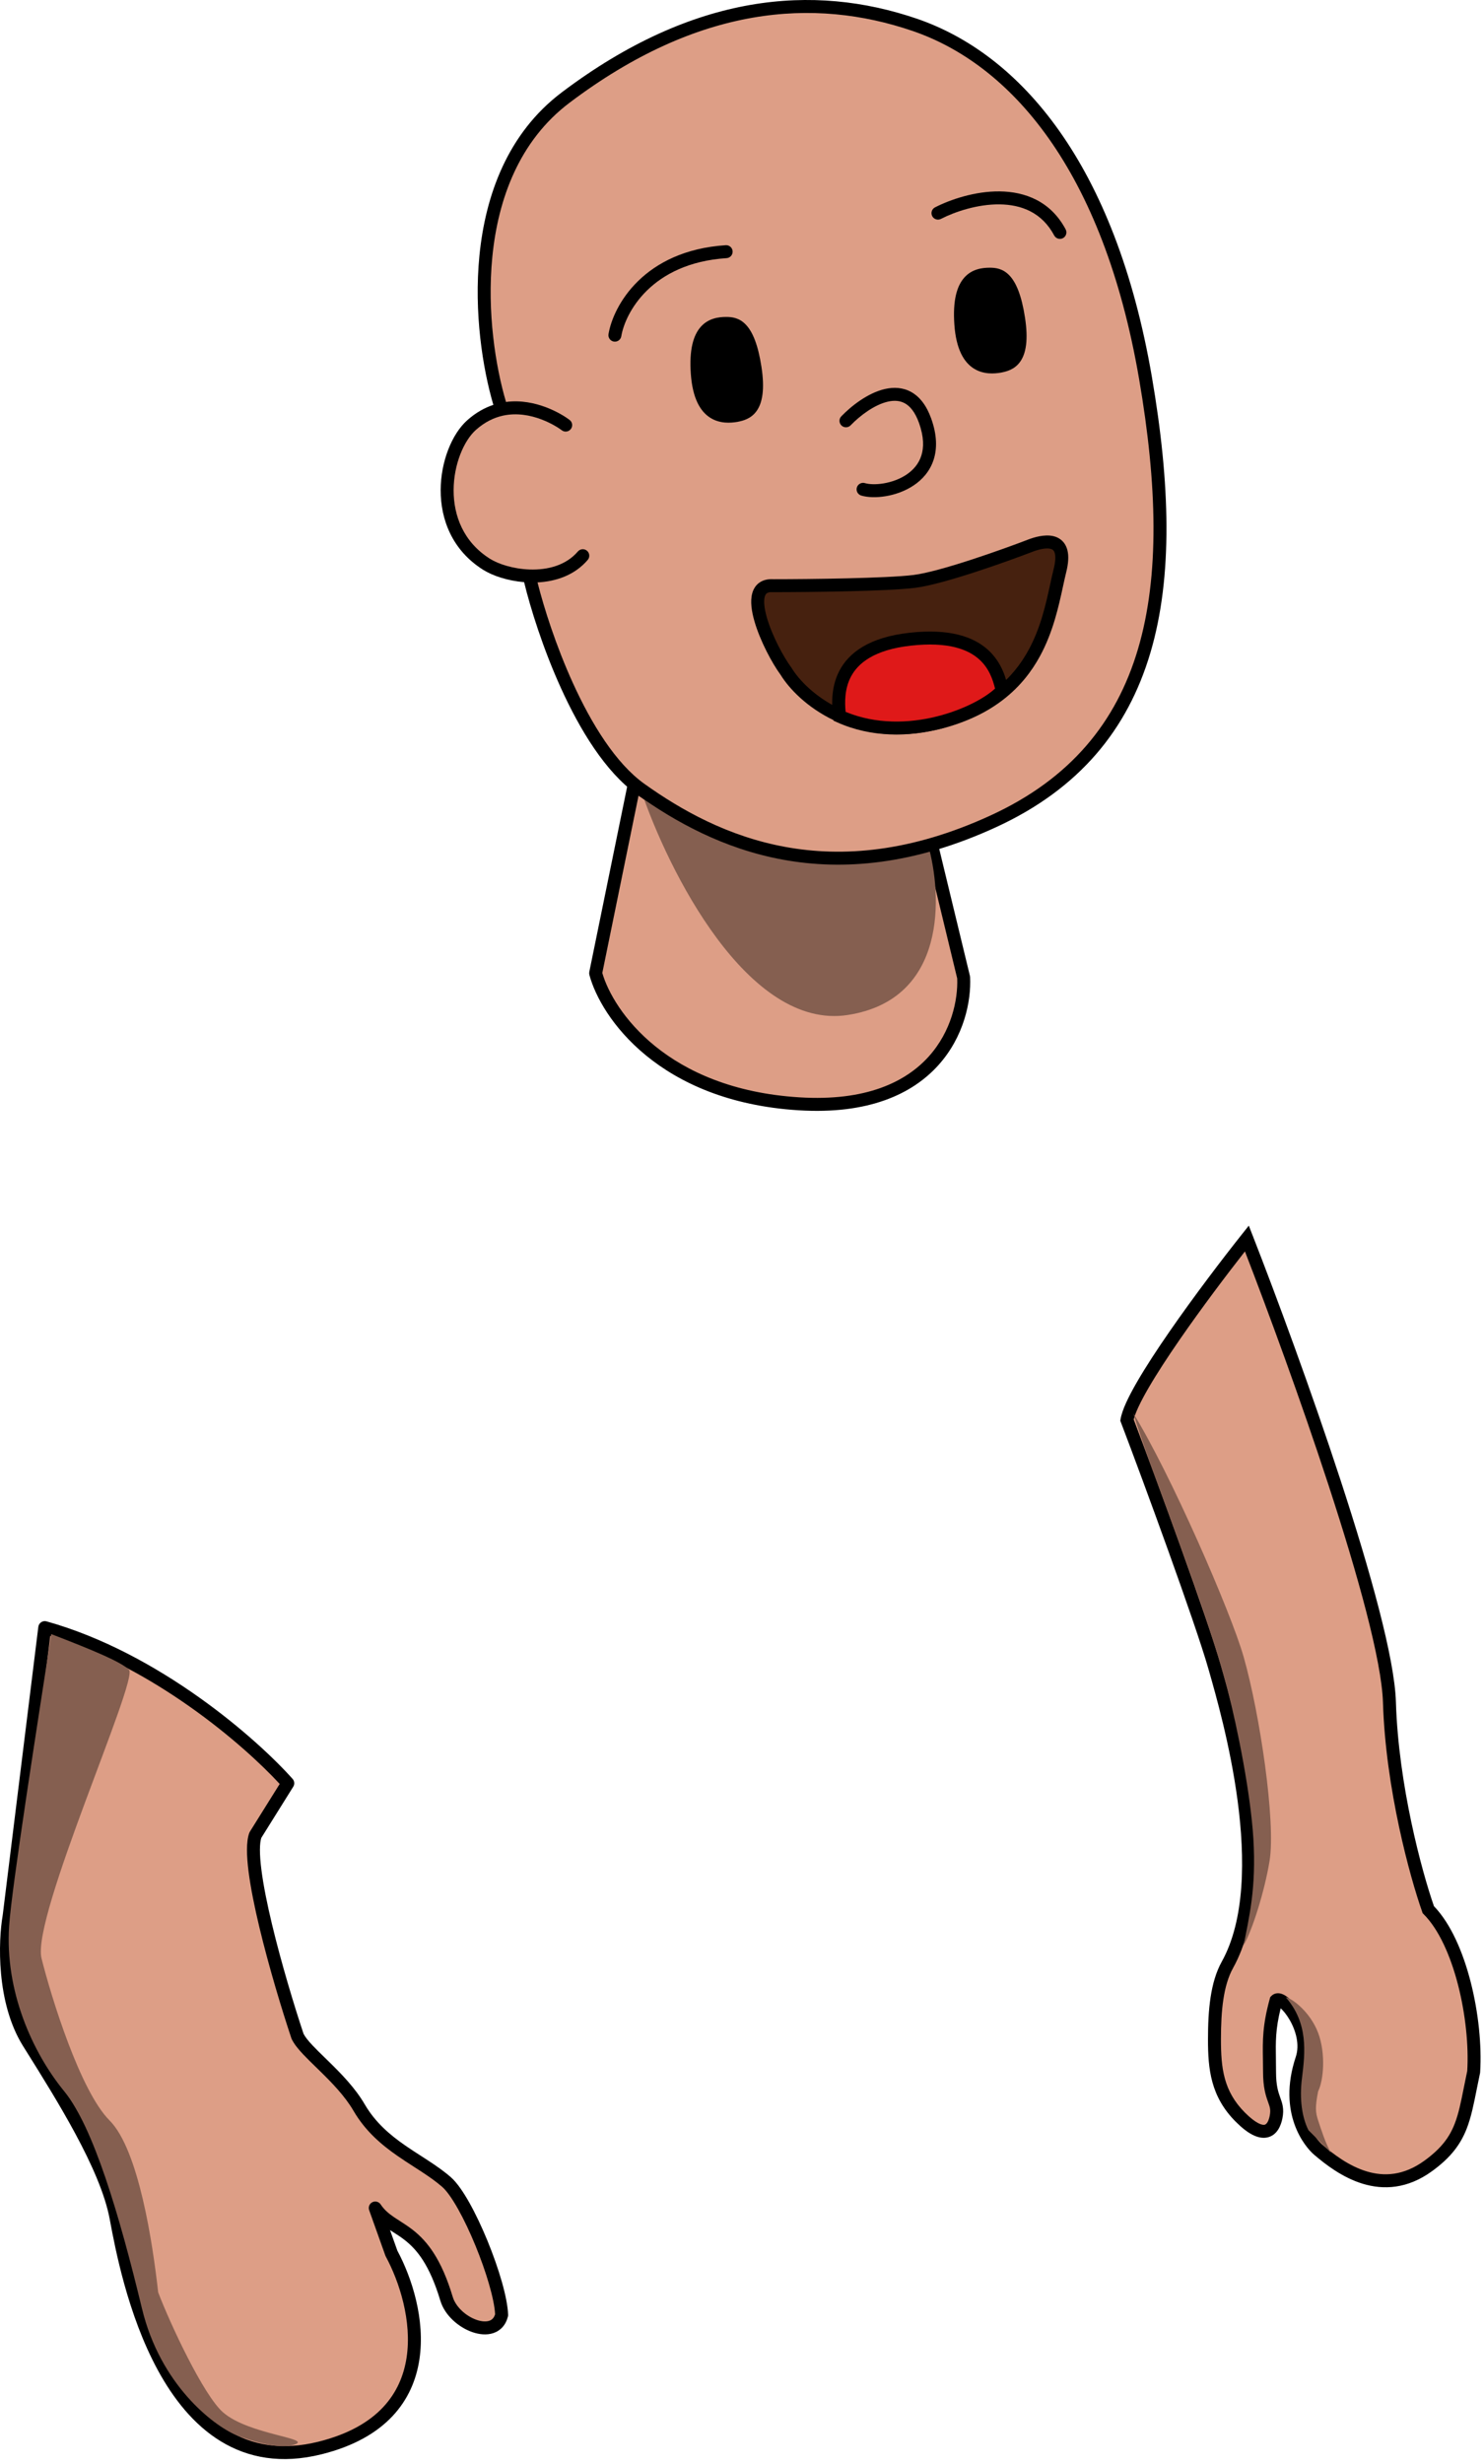 <svg width="229" height="380" viewBox="0 0 229 380" fill="none" xmlns="http://www.w3.org/2000/svg">
<path d="M91.915 150.072L97.858 121.018C116.347 133.894 128.562 134.224 143.75 130.263L148.702 150.732C149.032 157.776 144.41 171.532 123.28 170.211C102.15 168.891 93.566 156.235 91.915 150.072Z" fill="#DD9E86"/>
<path fill-rule="evenodd" clip-rule="evenodd" d="M97.486 120.09C97.799 119.965 98.153 120.005 98.429 120.198C107.593 126.579 115.131 129.802 122.204 130.968C129.276 132.133 135.974 131.258 143.497 129.295C143.757 129.227 144.033 129.267 144.263 129.404C144.493 129.542 144.659 129.767 144.722 130.027L149.674 150.497C149.689 150.559 149.698 150.622 149.701 150.685C149.876 154.415 148.747 159.891 144.78 164.279C140.779 168.705 134.019 171.885 123.218 171.209C101.656 169.862 92.71 156.906 90.949 150.331C90.909 150.181 90.904 150.024 90.935 149.871L96.878 120.818C96.945 120.488 97.174 120.215 97.486 120.09ZM98.535 122.696L92.943 150.036C94.632 155.877 102.907 167.936 123.342 169.213C133.671 169.859 139.787 166.82 143.297 162.938C146.808 159.053 147.839 154.185 147.707 150.873L143.016 131.482C135.735 133.306 129.014 134.117 121.879 132.941C114.761 131.768 107.313 128.633 98.535 122.696Z" fill="black"/>
<path d="M130.821 156.513C115.422 158.902 103.089 134.285 98.848 121.678C119.323 135.559 131.056 132.978 143.079 130.335L143.218 130.304C145.393 137.935 146.22 154.124 130.821 156.513Z" fill="#855F50"/>
<path d="M87.293 15.038C71.181 27.188 73.866 52.114 77.388 63.12C75.857 63.458 74.282 64.2 72.765 65.552C68.557 69.304 66.162 81.4 75.076 87.012C76.549 87.939 79.04 88.724 81.68 88.816C83.441 96.52 89.604 115.075 98.848 121.679C110.404 129.932 128.232 138.186 153.324 126.631C178.416 115.075 182.378 90.974 176.766 58.289C171.153 25.603 156.626 9.095 141.108 3.813C125.591 -1.469 107.432 -0.149 87.293 15.038Z" fill="#DD9E86"/>
<path fill-rule="evenodd" clip-rule="evenodd" d="M140.786 4.76C125.602 -0.41 107.786 0.837 87.895 15.837C80.143 21.682 76.86 30.638 75.973 39.607C75.13 48.13 76.468 56.54 78.084 61.983C80.404 61.679 82.561 62.164 84.238 62.796C86.132 63.51 87.489 64.438 87.906 64.763C88.343 65.102 88.421 65.73 88.082 66.166C87.743 66.602 87.115 66.68 86.679 66.341C86.394 66.12 85.21 65.3 83.533 64.668C81.857 64.036 79.762 63.62 77.603 64.096C76.241 64.397 74.82 65.06 73.431 66.299C71.594 67.937 70.01 71.594 70 75.587C69.99 79.518 71.506 83.582 75.609 86.166C76.908 86.984 79.221 87.729 81.715 87.817C84.528 87.916 87.345 87.175 89.174 85.041C89.534 84.621 90.165 84.573 90.584 84.932C91.004 85.292 91.052 85.923 90.693 86.342C88.642 88.735 85.732 89.669 82.947 89.807C83.922 93.683 85.77 99.522 88.368 105.247C91.271 111.644 95.034 117.725 99.429 120.865C105.14 124.944 112.349 128.985 121.19 130.599C130.015 132.211 140.537 131.419 152.906 125.723C165.192 120.065 172.257 111.377 175.601 100.099C178.961 88.762 178.577 74.745 175.78 58.458C170.204 25.984 155.834 9.882 140.786 4.76ZM80.877 89.77C81.842 93.743 83.776 99.968 86.547 106.073C89.477 112.531 93.418 119.029 98.267 122.492C104.111 126.667 111.595 130.88 120.83 132.567C130.082 134.257 141.02 133.398 153.743 127.539C166.549 121.641 174.01 112.5 177.518 100.668C181.008 88.894 180.567 74.517 177.751 58.119C172.102 25.222 157.418 8.309 141.431 2.866C125.58 -2.529 107.078 -1.134 86.691 14.24C78.33 20.544 74.9 30.127 73.983 39.41C73.117 48.162 74.468 56.771 76.13 62.43C74.772 62.88 73.408 63.639 72.1 64.806C69.729 66.92 68.011 71.186 68 75.582C67.989 80.04 69.733 84.829 74.544 87.858C76.037 88.799 78.375 89.564 80.877 89.77Z" fill="black"/>
<path fill-rule="evenodd" clip-rule="evenodd" d="M154.246 31.514C150.84 31.475 147.354 32.651 145.196 33.757C144.705 34.008 144.102 33.814 143.85 33.322C143.598 32.831 143.793 32.228 144.284 31.977C146.639 30.771 150.449 29.471 154.268 29.514C158.132 29.558 162.109 30.994 164.442 35.367C164.701 35.855 164.517 36.461 164.03 36.72C163.543 36.98 162.937 36.796 162.677 36.309C160.784 32.759 157.607 31.553 154.246 31.514ZM113.052 38.744C113.088 39.295 112.671 39.771 112.12 39.807C100.495 40.565 96.467 48.282 95.873 51.85C95.782 52.395 95.267 52.763 94.722 52.672C94.177 52.581 93.809 52.066 93.9 51.521C94.626 47.166 99.314 38.638 111.989 37.812C112.54 37.776 113.016 38.193 113.052 38.744Z" fill="black"/>
<path d="M107.102 57.628C106.574 50.233 109.743 49.374 112.054 49.374C113.705 49.374 115.95 49.771 117.007 56.638C118.063 63.505 115.356 64.231 113.705 64.562C111.724 64.892 107.63 65.024 107.102 57.628Z" fill="black"/>
<path fill-rule="evenodd" clip-rule="evenodd" d="M108.14 50.395C109.298 49.096 110.848 48.874 112.054 48.874C112.934 48.874 114.079 48.983 115.118 50.089C116.122 51.158 116.968 53.097 117.501 56.562C118.036 60.041 117.642 62.098 116.782 63.337C115.91 64.592 114.641 64.884 113.803 65.052L113.795 65.053L113.787 65.055C112.769 65.225 111.091 65.368 109.591 64.414C108.067 63.446 106.873 61.445 106.603 57.664C106.335 53.913 106.992 51.683 108.14 50.395ZM108.887 51.061C108.004 52.051 107.34 53.948 107.601 57.593C107.859 61.207 108.976 62.838 110.127 63.57C111.298 64.314 112.653 64.229 113.615 64.07C114.426 63.907 115.332 63.67 115.961 62.766C116.602 61.842 117.034 60.102 116.513 56.714C115.989 53.312 115.184 51.619 114.389 50.773C113.629 49.965 112.826 49.874 112.054 49.874C110.949 49.874 109.759 50.082 108.887 51.061Z" fill="black"/>
<path d="M147.77 50.035C147.242 42.639 150.411 41.781 152.722 41.781C154.373 41.781 156.618 42.177 157.675 49.044C158.731 55.911 156.024 56.638 154.373 56.968C152.392 57.298 148.298 57.43 147.77 50.035Z" fill="black"/>
<path fill-rule="evenodd" clip-rule="evenodd" d="M148.808 42.802C149.966 41.503 151.516 41.281 152.722 41.281C153.602 41.281 154.746 41.389 155.786 42.495C156.79 43.564 157.636 45.503 158.169 48.968C158.704 52.447 158.31 54.504 157.45 55.743C156.578 56.998 155.309 57.291 154.471 57.458L154.463 57.46L154.455 57.461C153.437 57.631 151.759 57.774 150.259 56.821C148.735 55.852 147.541 53.852 147.271 50.07C147.003 46.32 147.66 44.09 148.808 42.802ZM149.555 43.467C148.672 44.457 148.008 46.354 148.269 49.999C148.527 53.613 149.644 55.245 150.795 55.977C151.966 56.721 153.321 56.636 154.283 56.476C155.094 56.314 156 56.077 156.629 55.172C157.27 54.249 157.702 52.509 157.181 49.12C156.657 45.718 155.852 44.026 155.057 43.18C154.297 42.371 153.494 42.281 152.722 42.281C151.617 42.281 150.427 42.488 149.555 43.467Z" fill="black"/>
<path fill-rule="evenodd" clip-rule="evenodd" d="M136.999 61.938C134.925 62.413 132.697 64.099 131.263 65.586C130.88 65.983 130.247 65.995 129.849 65.612C129.452 65.228 129.44 64.595 129.824 64.198C131.362 62.603 133.921 60.591 136.552 59.988C137.897 59.68 139.335 59.725 140.647 60.468C141.955 61.209 142.988 62.559 143.701 64.555C144.583 67.025 144.639 69.134 144.072 70.889C143.505 72.644 142.35 73.938 141.006 74.842C139.67 75.741 138.126 76.269 136.705 76.51C135.299 76.748 133.916 76.72 132.897 76.415C132.368 76.256 132.068 75.698 132.227 75.169C132.386 74.64 132.943 74.34 133.472 74.499C134.104 74.689 135.156 74.743 136.371 74.538C137.57 74.335 138.833 73.893 139.89 73.182C140.94 72.477 141.766 71.522 142.169 70.274C142.572 69.028 142.586 67.38 141.818 65.228C141.21 63.527 140.427 62.642 139.661 62.209C138.9 61.777 138.006 61.707 136.999 61.938Z" fill="black"/>
<path d="M119.318 90.314C124.821 90.314 136.882 90.182 141.109 89.653C145.335 89.125 154.975 85.692 159.267 84.041C161.468 83.27 164.856 82.814 163.559 88.003C161.908 94.606 160.918 107.482 144.74 111.444C131.798 114.613 123.72 107.482 121.299 103.52C118.768 100.108 114.035 89.984 119.318 90.314Z" fill="#46210F"/>
<path fill-rule="evenodd" clip-rule="evenodd" d="M159.612 84.98C157.451 85.81 153.959 87.084 150.473 88.219C147.006 89.347 143.453 90.368 141.233 90.646C136.93 91.183 124.794 91.314 119.318 91.314H119.287L119.256 91.312C118.745 91.28 118.481 91.381 118.344 91.474C118.215 91.561 118.091 91.715 118.008 92.02C117.824 92.697 117.929 93.812 118.339 95.237C119.143 98.029 120.902 101.306 122.102 102.924L122.129 102.96L122.152 102.998C124.395 106.669 132.067 113.518 144.502 110.472C152.309 108.561 156.373 104.536 158.719 100.235C160.596 96.795 161.38 93.198 162.045 90.149C162.228 89.306 162.403 88.504 162.589 87.76C162.895 86.538 162.888 85.778 162.776 85.33C162.676 84.936 162.5 84.784 162.31 84.697C162.065 84.585 161.684 84.538 161.163 84.599C160.661 84.656 160.119 84.803 159.612 84.98ZM164.715 84.843C164.942 85.744 164.873 86.873 164.529 88.245C164.366 88.899 164.206 89.635 164.033 90.432C163.368 93.497 162.505 97.472 160.475 101.192C157.869 105.97 153.35 110.365 144.978 112.415C131.569 115.699 123.096 108.339 120.469 104.08C119.14 102.276 117.286 98.811 116.417 95.79C115.988 94.299 115.742 92.731 116.078 91.496C116.255 90.845 116.608 90.235 117.221 89.819C117.819 89.413 118.55 89.269 119.348 89.314C124.89 89.313 136.842 89.179 140.984 88.661C142.99 88.41 146.37 87.451 149.854 86.317C153.309 85.193 156.776 83.928 158.908 83.107L158.922 83.102L158.937 83.097C159.526 82.891 160.227 82.693 160.934 82.612C161.627 82.532 162.425 82.551 163.14 82.877C163.91 83.229 164.475 83.888 164.715 84.843Z" fill="black"/>
<path d="M129.553 110.453C129.223 107.482 128.562 99.888 140.448 98.568C152.334 97.247 153.985 103.52 154.645 106.491C151.673 109.793 139.788 115.075 129.553 110.453Z" fill="#DF1919"/>
<path fill-rule="evenodd" clip-rule="evenodd" d="M151.089 101.665C149.39 100.143 146.328 98.92 140.558 99.561C134.839 100.197 132.386 102.299 131.305 104.356C130.316 106.238 130.353 108.291 130.488 109.769C135.195 111.722 140.264 111.553 144.58 110.474C148.734 109.435 152.031 107.597 153.547 106.182C153.206 104.781 152.617 103.034 151.089 101.665ZM152.423 100.175C154.658 102.177 155.287 104.77 155.621 106.274L155.733 106.777L155.388 107.16C153.72 109.014 149.794 111.232 145.065 112.414C140.298 113.606 134.524 113.795 129.141 111.365L128.622 111.13L128.559 110.564C128.394 109.077 128.1 106.156 129.534 103.426C131.012 100.614 134.171 98.259 140.338 97.574C146.453 96.894 150.16 98.148 152.423 100.175Z" fill="black"/>
<path d="M1.407 295.482L6.907 250.982C24.108 255.782 39.074 268.982 44.407 274.982L39.407 282.982C37.807 287.382 43.074 305.482 45.907 313.982C47.074 316.482 52.607 320.182 55.407 324.982C58.907 330.982 64.907 332.982 68.907 336.482C72.107 339.282 77.241 351.982 77.407 356.982C76.407 360.982 70.062 358.332 68.907 354.482C65.457 342.982 60.574 344.482 57.907 340.482L60.407 347.482C64.741 355.482 68.607 372.682 49.407 377.482C25.407 383.482 19.407 349.982 17.907 341.982C16.407 333.982 9.407 322.982 4.407 314.982C0.407 308.582 0.741 299.315 1.407 295.482Z" fill="#DD9E86"/>
<path fill-rule="evenodd" clip-rule="evenodd" d="M6.353 250.15C6.595 249.988 6.896 249.941 7.176 250.019C24.632 254.89 39.753 268.241 45.155 274.318C45.45 274.649 45.491 275.136 45.255 275.512L40.317 283.414C40.193 283.807 40.114 284.408 40.111 285.233C40.108 286.106 40.188 287.161 40.342 288.36C40.648 290.757 41.236 293.659 41.967 296.712C43.423 302.785 45.427 309.373 46.836 313.607C47.064 314.069 47.524 314.656 48.219 315.396C48.777 315.99 49.432 316.627 50.152 317.327C50.345 317.515 50.542 317.707 50.744 317.905C52.62 319.739 54.795 321.948 56.271 324.478C57.915 327.297 60.155 329.197 62.539 330.847C63.345 331.405 64.146 331.921 64.95 332.438C65.349 332.695 65.749 332.953 66.151 333.216C67.34 333.996 68.512 334.808 69.566 335.729C70.502 336.549 71.492 337.997 72.434 339.674C73.392 341.38 74.356 343.424 75.22 345.527C76.928 349.687 78.317 354.256 78.407 356.949C78.41 357.042 78.4 357.134 78.377 357.225C78.05 358.533 77.236 359.398 76.139 359.768C75.105 360.117 73.941 359.986 72.888 359.621C70.805 358.898 68.64 357.072 67.95 354.769C66.272 349.176 64.289 346.867 62.495 345.455C61.864 344.959 61.281 344.587 60.679 344.203C60.516 344.099 60.352 343.994 60.185 343.886L61.324 347.074C63.536 351.186 65.652 357.673 64.721 363.831C64.25 366.951 62.993 369.998 60.564 372.58C58.137 375.159 54.595 377.216 49.65 378.452C43.401 380.014 38.249 379.012 34.05 376.445C29.884 373.897 26.731 369.857 24.341 365.46C19.676 356.876 17.759 346.628 16.977 342.448C16.959 342.351 16.942 342.257 16.924 342.166C16.204 338.326 14.143 333.689 11.59 328.957C9.212 324.549 6.453 320.138 4.057 316.307C3.889 316.039 3.723 315.774 3.559 315.512C1.445 312.13 0.503 308.041 0.162 304.362C-0.179 300.691 0.072 297.34 0.418 295.335L5.915 250.859C5.951 250.57 6.111 250.311 6.353 250.15ZM7.756 252.27L2.4 295.605C2.398 295.621 2.395 295.637 2.393 295.653C2.074 297.485 1.828 300.671 2.153 304.177C2.479 307.69 3.369 311.435 5.255 314.452C5.421 314.717 5.589 314.985 5.759 315.257C8.149 319.078 10.94 323.541 13.35 328.007C15.922 332.775 18.11 337.638 18.89 341.798C18.905 341.876 18.92 341.957 18.936 342.041C19.717 346.214 21.587 356.203 26.099 364.505C28.396 368.732 31.337 372.442 35.093 374.738C38.816 377.014 43.414 377.95 49.165 376.512C53.819 375.348 56.995 373.455 59.107 371.209C61.217 368.967 62.323 366.313 62.744 363.533C63.591 357.925 61.636 351.85 59.528 347.958C59.504 347.913 59.483 347.867 59.466 347.818L56.966 340.818C56.796 340.343 57.007 339.815 57.459 339.588C57.91 339.362 58.459 339.507 58.739 339.927C59.304 340.775 59.991 341.345 60.827 341.912C61.075 342.081 61.351 342.257 61.645 342.445C62.294 342.86 63.027 343.329 63.732 343.884C65.909 345.597 68.093 348.288 69.865 354.195C70.329 355.742 71.915 357.166 73.543 357.731C74.346 358.01 75.028 358.032 75.5 357.873C75.884 357.744 76.219 357.469 76.402 356.868C76.278 354.53 75.034 350.341 73.37 346.287C72.529 344.24 71.6 342.272 70.69 340.653C69.764 339.005 68.912 337.815 68.249 337.235C67.302 336.407 66.224 335.656 65.054 334.889C64.682 334.645 64.297 334.397 63.905 334.144C63.085 333.616 62.233 333.068 61.401 332.492C58.909 330.767 56.399 328.667 54.544 325.486C53.219 323.216 51.228 321.175 49.346 319.335C49.155 319.148 48.964 318.963 48.776 318.779C48.051 318.074 47.353 317.395 46.761 316.765C46.027 315.983 45.365 315.185 45.001 314.405C44.985 314.37 44.971 314.335 44.959 314.298C43.536 310.03 41.502 303.351 40.022 297.178C39.283 294.093 38.677 291.113 38.358 288.614C38.198 287.364 38.107 286.216 38.111 285.225C38.115 284.251 38.209 283.351 38.468 282.64C38.492 282.575 38.522 282.511 38.559 282.452L43.159 275.093C37.63 269.085 23.724 257.093 7.756 252.27Z" fill="black"/>
<path d="M19.907 257.482C18.707 256.282 14.407 254.482 7.907 251.982C5.907 264.982 1.807 290.982 1.407 296.982C0.741 306.982 4.962 316.437 9.907 322.482C14.407 327.982 18.407 341.482 21.907 355.982C24.757 367.789 32.907 373.982 36.407 375.482C36.407 375.482 42.407 377.982 45.407 376.982C48.407 375.982 38.407 375.482 34.407 371.982C31.397 369.348 26.241 358.315 24.407 353.482C23.574 345.982 21.407 331.482 16.907 326.982C12.38 322.454 7.907 307.982 6.407 301.982C4.826 295.657 21.407 258.982 19.907 257.482Z" fill="#855F50"/>
<path d="M173.907 218.982C174.707 214.182 186.574 198.315 192.407 190.982C199.574 209.315 214.007 249.282 214.407 262.482C214.807 275.682 218.574 289.315 220.407 294.482C225.407 299.482 227.907 311.482 227.407 319.482C225.907 326.482 225.907 329.982 220.407 333.982C213.345 339.118 206.907 334.482 203.407 331.482C202.334 330.562 198.125 325.83 200.907 317.482C202.407 312.982 197.907 307.482 196.907 308.482C195.574 313.315 195.907 315.482 195.907 319.482C195.907 323.982 197.407 323.982 196.907 326.482C196.486 328.588 195.007 330.082 191.407 326.482C187.807 322.882 187.407 318.982 187.407 314.482C187.407 309.982 187.778 305.914 189.407 302.982C196.907 289.482 189.407 263.982 187.407 256.982C185.407 249.982 177.407 228.149 173.907 218.982Z" fill="#DD9E86"/>
<path fill-rule="evenodd" clip-rule="evenodd" d="M192.706 189L193.339 190.618C196.927 199.798 202.334 214.391 206.895 228.346C209.176 235.324 211.248 242.152 212.777 248.069C214.3 253.964 215.303 259.031 215.407 262.452C215.798 275.344 219.44 288.686 221.277 293.94C223.882 296.645 225.76 301.017 226.938 305.608C228.149 310.323 228.663 315.428 228.405 319.544L228.401 319.619L228.385 319.692C228.201 320.55 228.038 321.368 227.882 322.15C227.42 324.467 227.022 326.463 226.339 328.22C225.387 330.669 223.882 332.692 220.996 334.791C217.185 337.562 213.478 337.713 210.28 336.74C207.143 335.784 204.527 333.759 202.757 332.241C201.469 331.138 197.012 326.006 199.959 317.166C200.579 315.305 199.975 313.119 198.982 311.425C198.529 310.653 198.034 310.052 197.625 309.687C196.817 312.942 196.847 314.872 196.888 317.491C196.897 318.107 196.907 318.762 196.907 319.482C196.907 321.588 197.251 322.597 197.537 323.396C197.549 323.43 197.561 323.465 197.574 323.5C197.712 323.884 197.868 324.318 197.948 324.802C198.041 325.358 198.034 325.95 197.888 326.678C197.666 327.786 197.072 329.276 195.559 329.6C194.825 329.757 194.05 329.586 193.271 329.187C192.493 328.789 191.641 328.13 190.7 327.189C186.806 323.295 186.407 319.044 186.407 314.482C186.407 309.981 186.767 305.676 188.533 302.496C192.114 296.051 192.163 286.588 190.979 277.676C189.842 269.124 187.607 261.314 186.554 257.633C186.516 257.503 186.48 257.377 186.446 257.257C184.46 250.306 176.477 228.516 172.973 219.339L172.876 219.085L172.921 218.818C173.155 217.415 174.141 215.376 175.449 213.113C176.785 210.802 178.542 208.115 180.448 205.363C184.259 199.857 188.699 194.038 191.625 190.36L192.706 189ZM174.945 218.896C178.493 228.206 186.374 249.726 188.369 256.707C188.404 256.831 188.441 256.96 188.48 257.095C189.535 260.783 191.805 268.712 192.961 277.413C194.152 286.376 194.2 296.414 190.281 303.468C188.79 306.152 188.407 309.983 188.407 314.482C188.407 318.92 188.808 322.469 192.114 325.775C192.973 326.634 193.657 327.138 194.182 327.407C194.705 327.675 195.001 327.674 195.14 327.644C195.371 327.595 195.727 327.285 195.927 326.286C196.031 325.764 196.024 325.418 195.976 325.131C195.926 324.831 195.829 324.561 195.676 324.133L195.653 324.068C195.314 323.118 194.907 321.877 194.907 319.482C194.907 318.801 194.897 318.169 194.887 317.562C194.841 314.656 194.803 312.349 195.943 308.216L196.014 307.962L196.2 307.775C196.681 307.295 197.297 307.316 197.71 307.438C198.11 307.555 198.483 307.8 198.802 308.063C199.454 308.601 200.134 309.436 200.708 310.414C201.84 312.346 202.736 315.159 201.856 317.798C199.237 325.655 203.198 329.986 204.058 330.723C205.787 332.205 208.141 333.998 210.863 334.826C213.524 335.637 216.568 335.538 219.819 333.173C222.433 331.272 223.678 329.545 224.475 327.495C225.09 325.914 225.44 324.16 225.889 321.912C226.046 321.123 226.216 320.272 226.414 319.346C226.646 315.475 226.159 310.613 225.001 306.106C223.829 301.542 222.011 297.5 219.7 295.189L219.54 295.029L219.465 294.817C217.609 289.587 213.812 275.847 213.408 262.512C213.311 259.333 212.361 254.454 210.841 248.57C209.327 242.708 207.268 235.924 204.994 228.968C200.708 215.854 195.67 202.168 192.109 192.973C189.257 196.61 185.429 201.681 182.092 206.501C180.201 209.232 178.478 211.87 177.181 214.114C175.961 216.224 175.189 217.87 174.945 218.896Z" fill="black"/>
<path d="M191.907 255.482C189.907 248.482 180.574 227.149 174.907 217.982C177.407 226.482 185.907 246.982 189.407 260.482C191.049 266.814 192.982 276.658 193.407 283.482C193.891 291.234 192.705 295.816 191.907 299.982C193.241 297.649 195.107 291.782 195.907 286.982C196.907 280.982 194.395 264.189 191.907 255.482Z" fill="#855F50"/>
<path d="M203.407 313.482C202.207 310.282 199.407 308.149 198.407 307.982C201.907 311.982 201.407 316.482 200.907 320.482C200.507 323.682 200.907 326.482 201.907 328.482L205.407 331.982C204.574 330.649 203.807 328.182 203.407 326.982C203.007 325.782 202.907 324.982 203.407 322.482C204.241 320.815 204.607 316.682 203.407 313.482Z" fill="#855F50"/>
</svg>

